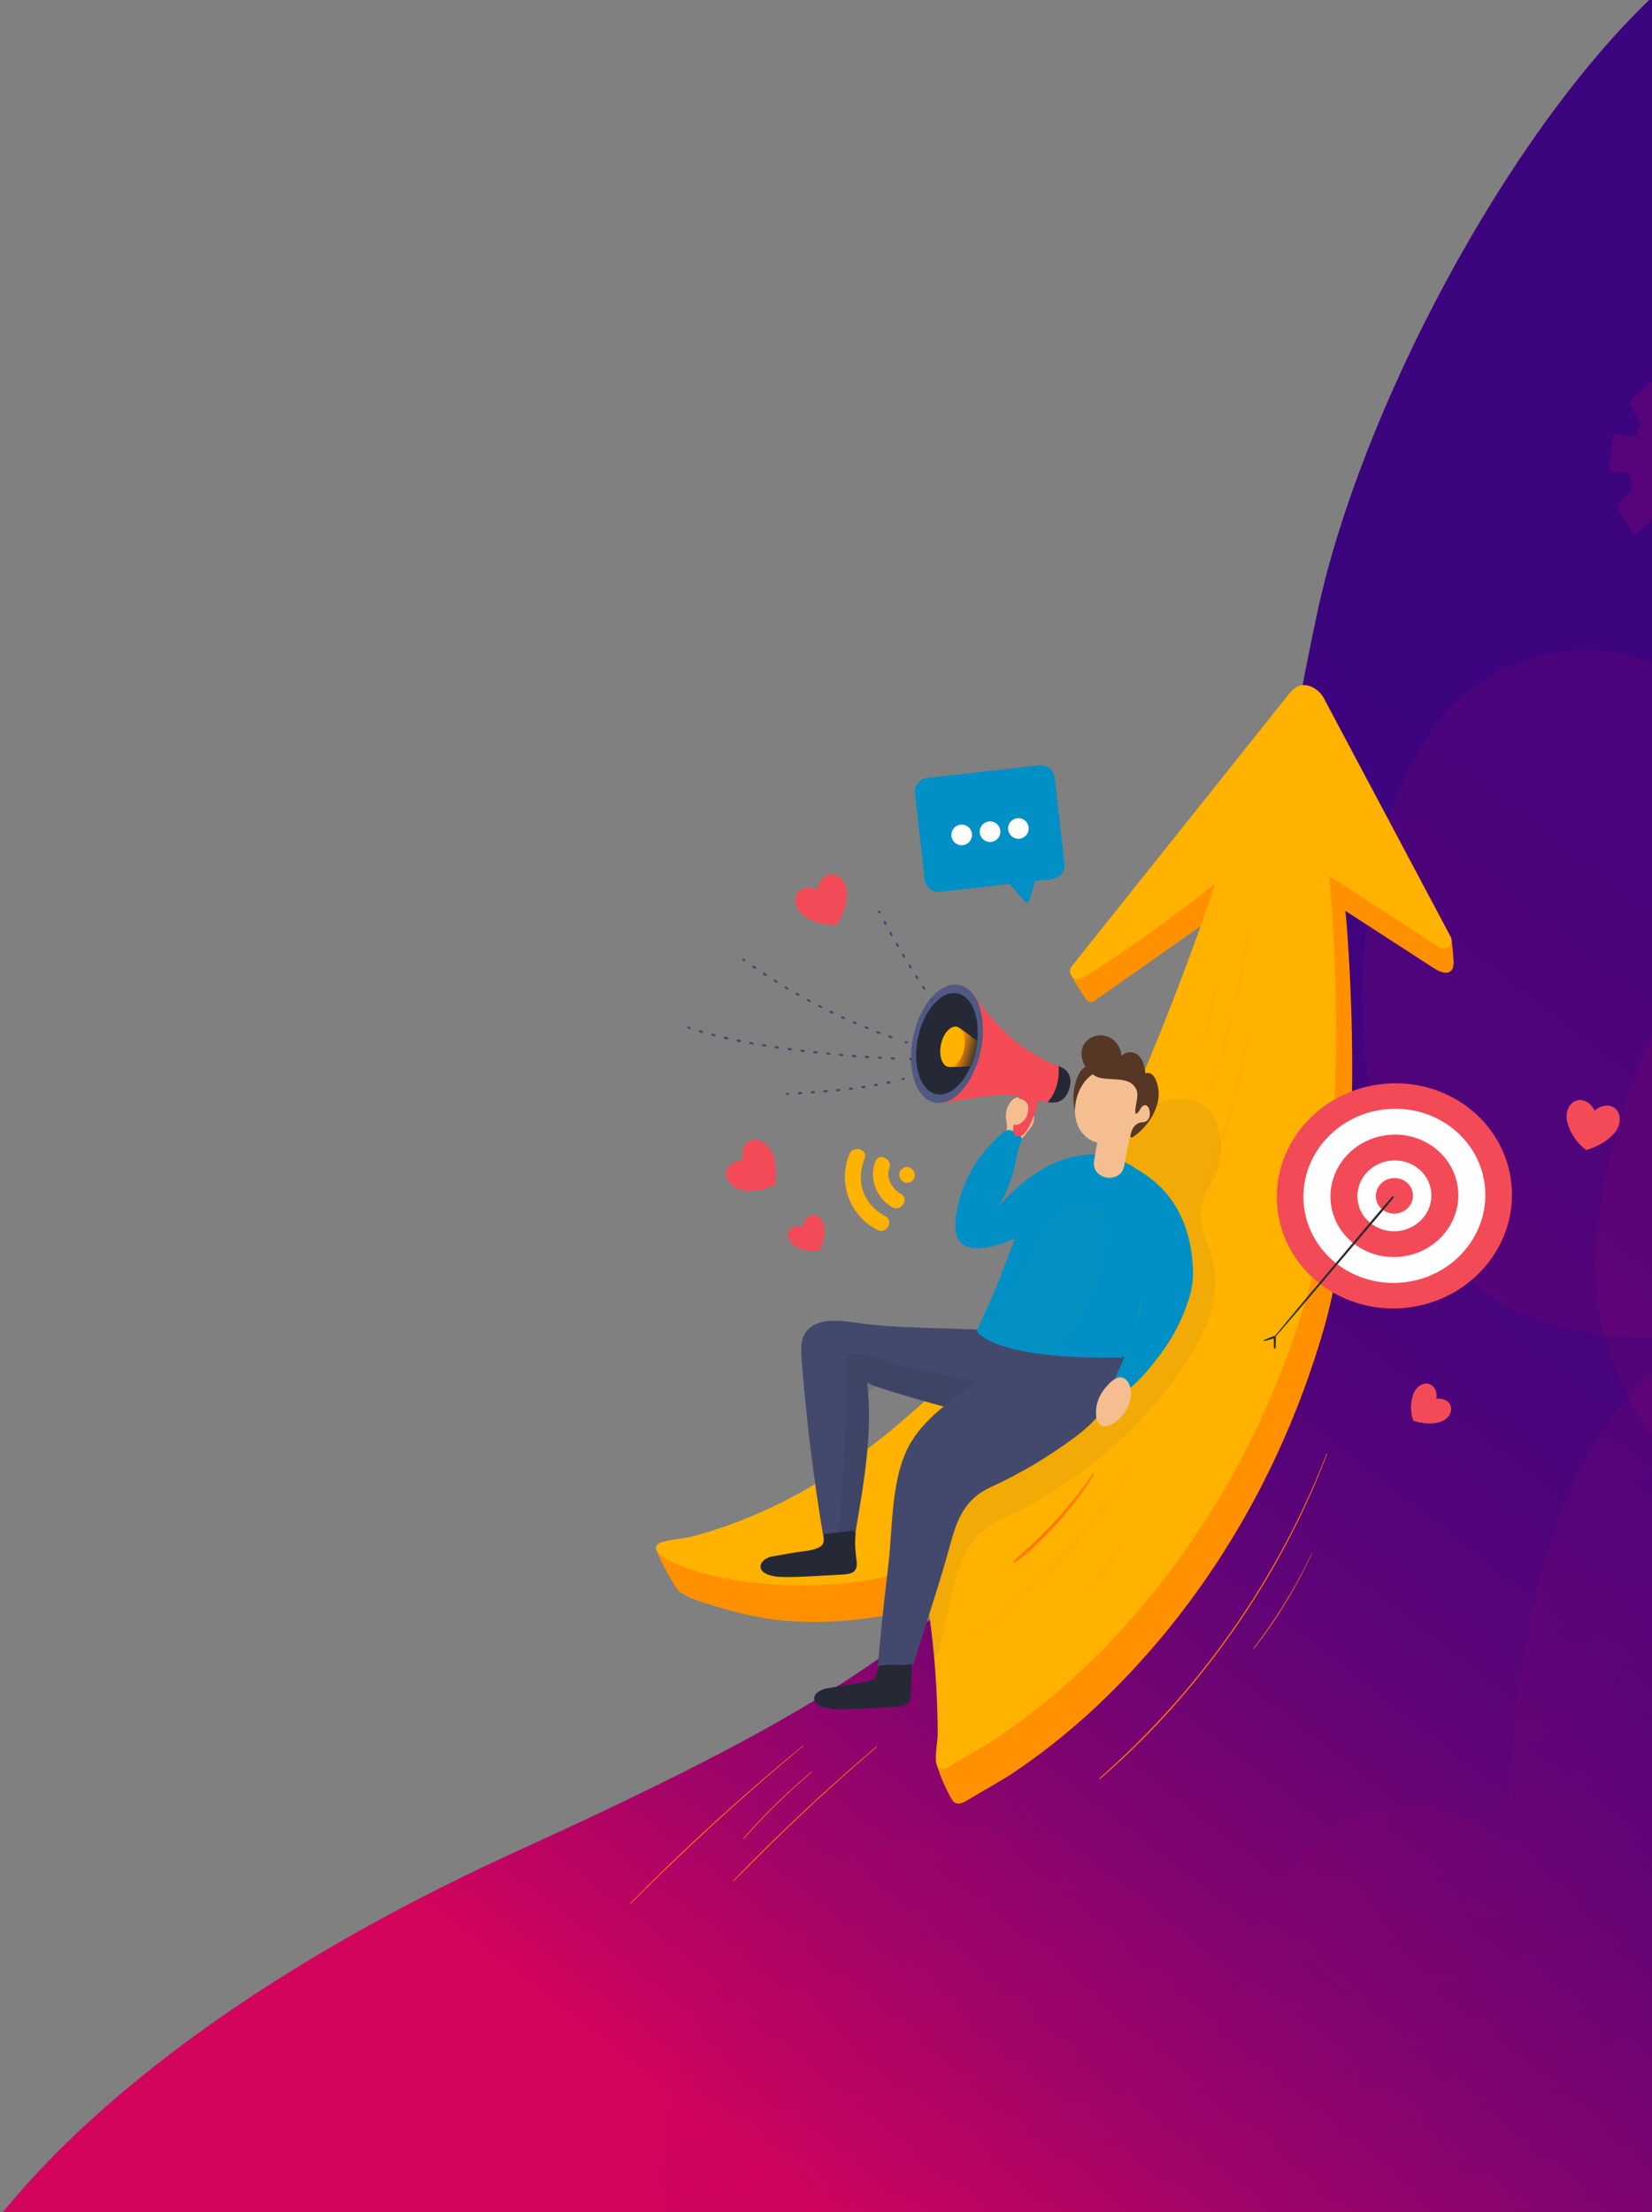 <svg width="765" height="1024" viewBox="0 0 765 1024" fill="none" xmlns="http://www.w3.org/2000/svg">
<rect x="0" y="0" width="765" height="1024" fill="#808080" stroke="none"/>
<path d="M995.122 -2V1025.27H2.28882e-05C5.745 1020.38 62.519 937.502 239.174 856.97C423.12 773.123 479.711 731.077 537.076 594.212C577.475 497.851 587.603 387.647 610.127 283.001C629.911 191 696.953 63.005 765.781 -2H995.122Z" fill="url(#paint0_linear_0_6)"/>
<g opacity="0.31">
<path opacity="0.31" d="M926.487 311.075C919.557 272.854 883.303 248.328 851.913 256.929C820.522 265.53 797.145 302.354 794.054 341.315C789.318 316.938 766.781 304.203 746.302 301.609C720.692 298.364 693.698 306.027 673.691 325.754C650.612 348.507 638.964 384.523 633.91 420.137C629.276 452.778 629.448 486.854 637.528 518.486C645.609 550.118 662.041 579.152 685.211 596.548C704.066 610.705 726.416 616.647 748.532 618.312C784.245 620.998 820.843 612.792 852.175 591.771C883.506 570.75 909.225 536.495 921.096 495.436C928.643 469.339 930.54 441.361 931.437 413.715C932.47 381.91 932.26 350.093 930.806 318.266C930.546 312.574 928.838 305.149 924.153 305.132" fill="url(#paint1_linear_0_6)"/>
</g>
<g opacity="0.31">
<path opacity="0.31" d="M996.391 97.636V220.907C996.391 236.653 996.05 252.594 995.687 268.563C995.164 293.735 994.642 318.954 995.551 343.624C995.573 344.564 995.619 345.473 995.687 346.415V663.183C980.676 684.262 961.669 701.253 940.481 711.917C896.493 734.046 844.307 729.155 802.771 700.893C779.769 685.383 761.541 663.773 750.132 638.485C731.305 596.326 739.185 555.632 751.926 513.252C767.345 462.004 801.295 417.83 844.352 402.494C831.998 393.211 826.275 373.901 828.183 356.385C830.091 338.869 838.56 323.205 849.121 311.075C855.183 304.057 862.383 297.841 870.649 296.295C875.034 295.503 879.557 296.283 883.423 298.496C887.29 300.709 890.253 304.214 891.792 308.395C886.455 258.502 896.878 206.342 920.451 164.984C939.89 130.866 965.416 113.157 995.687 97.995C995.914 97.857 996.164 97.747 996.391 97.636Z" fill="url(#paint2_linear_0_6)"/>
</g>
<g opacity="0.31">
<path opacity="0.31" d="M996.391 471.444V1025.03H306.709C301.35 989.889 311.978 953.198 329.146 924.052C361.461 869.102 420.21 836.308 474.485 850.621C513.954 861.036 546.701 893.304 577.835 924.604C578.766 891.674 595.435 860.069 619.666 845.316C643.919 830.591 674.691 833.326 696.924 852.195C701.715 782.88 708.346 708.26 746.343 656.35C746.449 656.226 746.548 656.097 746.639 655.962C784.655 604.356 851.488 588.056 902.925 617.865C891.007 591.399 896.339 555.208 915.097 535.455C933.855 515.703 964.059 514.431 983.883 532.554C984.574 511.624 988.803 490.962 996.391 471.444Z" fill="url(#paint3_linear_0_6)"/>
</g>
<path opacity="0.174" d="M814.183 212.438L806.554 211.133C806.262 208.743 805.738 206.388 804.989 204.1L811.287 198.328C811.754 197.852 812.049 197.233 812.126 196.571C812.203 195.908 812.056 195.238 811.71 194.668L805.69 184.948C805.555 184.684 805.36 184.456 805.121 184.281C804.883 184.106 804.606 183.989 804.315 183.939C804.023 183.889 803.723 183.908 803.44 183.994C803.157 184.08 802.897 184.23 802.682 184.434L796.286 190.29C794.77 188.923 793.094 187.745 791.295 186.781L792.432 176.942C792.552 176.31 792.431 175.657 792.092 175.111C791.754 174.565 791.223 174.165 790.605 173.991L780.698 172.295C780.39 172.272 780.081 172.312 779.79 172.413C779.499 172.515 779.231 172.674 779.004 172.883C778.777 173.091 778.594 173.344 778.468 173.625C778.342 173.906 778.275 174.211 778.271 174.519L777.134 184.356C775.229 184.669 773.373 185.227 771.612 186.018L766.672 178.042C766.537 177.779 766.342 177.551 766.103 177.376C765.865 177.201 765.588 177.084 765.296 177.034C765.005 176.984 764.705 177.003 764.422 177.089C764.139 177.175 763.879 177.325 763.664 177.528L755.674 184.852C755.207 185.328 754.911 185.947 754.835 186.609C754.758 187.272 754.904 187.941 755.25 188.512L760.093 196.331C758.877 198.226 757.856 200.239 757.046 202.34L749.097 200.98C748.789 200.957 748.481 200.997 748.189 201.099C747.898 201.2 747.63 201.359 747.403 201.568C747.176 201.776 746.993 202.029 746.867 202.31C746.741 202.592 746.674 202.896 746.67 203.204L745.277 215.256C745.159 215.887 745.281 216.54 745.619 217.086C745.957 217.632 746.487 218.032 747.105 218.208L754.785 219.522C755.008 221.946 755.467 224.342 756.156 226.677L750.001 232.318C749.534 232.794 749.239 233.412 749.162 234.075C749.085 234.738 749.232 235.407 749.578 235.977L755.598 245.699C755.733 245.962 755.928 246.19 756.167 246.365C756.406 246.54 756.682 246.657 756.973 246.707C757.265 246.757 757.565 246.738 757.848 246.652C758.131 246.566 758.391 246.416 758.606 246.213L764.55 240.767C766.15 242.319 767.946 243.656 769.892 244.743L768.856 253.702C768.738 254.333 768.86 254.986 769.198 255.532C769.536 256.078 770.067 256.478 770.685 256.654L780.591 258.349C780.898 258.372 781.207 258.331 781.499 258.23C781.79 258.129 782.057 257.969 782.285 257.761C782.512 257.553 782.694 257.3 782.82 257.019C782.946 256.738 783.014 256.434 783.018 256.125L784.035 247.325C786.164 246.998 788.234 246.363 790.181 245.441L794.617 252.602C794.752 252.865 794.947 253.094 795.185 253.268C795.424 253.443 795.7 253.56 795.992 253.61C796.284 253.66 796.583 253.641 796.866 253.556C797.149 253.47 797.409 253.319 797.624 253.116L805.615 245.792C806.082 245.316 806.377 244.698 806.454 244.035C806.53 243.372 806.384 242.703 806.039 242.133L801.589 234.948C802.86 232.878 803.903 230.677 804.702 228.383L812.192 229.664C812.499 229.686 812.808 229.646 813.1 229.545C813.391 229.444 813.658 229.284 813.886 229.076C814.113 228.868 814.295 228.615 814.421 228.334C814.547 228.053 814.615 227.749 814.619 227.44L816.012 215.387C816.129 214.756 816.007 214.104 815.669 213.559C815.33 213.013 814.801 212.613 814.183 212.438ZM778.723 233.078C770.884 231.736 765.427 222.925 766.527 213.403C767.628 203.882 774.873 197.229 782.713 198.569C790.552 199.91 796.009 208.722 794.906 218.259C793.804 227.796 786.545 234.419 778.723 233.078Z" fill="url(#paint4_linear_0_6)"/>
<path d="M304.202 717.754C311.826 716.951 319.813 717.748 327.48 717.722C329.868 717.712 332.257 717.475 334.643 717.586C337.277 717.708 339.871 718.253 342.487 718.584C345.651 718.976 348.843 719.077 352.025 718.886C354.641 718.733 357.036 717.409 359.454 716.345C364.9 713.947 370.247 711.338 375.495 708.516C385.932 702.885 395.975 696.553 405.555 689.563C424.831 675.564 442.345 659.263 458.631 641.913C464.822 635.318 470.855 628.579 476.728 621.694C523.491 567.137 568.453 430.702 570.236 425.255C570.254 425.201 568.526 419.744 568.481 419.779C566.36 421.474 518.066 455.379 506.84 463.257C506.537 463.471 506.193 463.622 505.83 463.701C505.467 463.78 505.092 463.785 504.727 463.716C504.362 463.647 504.014 463.506 503.705 463.3C503.395 463.094 503.131 462.828 502.926 462.518C500.928 459.513 496.807 453.47 496.05 451.204C495.897 450.746 496.618 451.233 496.72 450.761C496.848 450.334 497.078 449.945 497.389 449.626C502.013 444.103 507.654 439.52 513.411 435.186C518.026 431.711 522.741 428.375 527.555 425.177C529.734 423.834 531.699 422.171 533.384 420.245C535.297 418.041 537.213 415.841 539.132 413.644C546.787 404.879 554.496 396.16 562.17 387.41C576.308 371.289 590.322 355.046 603.692 338.283C606.133 335.225 608.898 331.929 614.252 333.857C617.032 334.916 619.32 336.969 620.673 339.618C620.825 340.96 622.431 342.924 623.072 344.13C623.956 345.789 624.839 347.449 625.721 349.109L648.365 391.677C652.261 399.001 656.157 406.324 660.052 413.647L665.548 423.98C667.348 427.364 668.897 430.795 671.247 433.804C671.543 434.152 671.793 434.536 671.99 434.947C672.148 435.361 672.251 435.794 672.298 436.235C672.705 439.035 672.971 441.85 673.097 444.681C673.202 445.754 673.113 446.838 672.836 447.88C672.692 448.4 672.423 448.877 672.051 449.268C671.68 449.66 671.218 449.955 670.707 450.126C668.273 450.769 665.409 449.073 663.464 447.814L657.562 443.989L644.486 435.52L623.151 421.699C623.108 421.672 623.048 421.692 623.057 421.742C623.449 425.808 634.368 541.707 612.856 615.666C608.61 630.28 603.553 644.646 597.707 658.696C578.359 705.15 550.177 748.116 514.325 783.508C500.704 797.085 485.833 809.348 469.91 820.135C463.421 824.483 456.593 828.106 449.915 832.119C447.013 833.865 443.066 836.911 440.678 832.774C437.894 827.834 435.622 822.622 433.896 817.221C433.743 816.74 434.2 816.538 434.28 816.04C434.387 815.581 434.592 815.15 434.88 814.776C436.113 812.917 437.484 811.13 438.539 809.174C439.861 806.862 440.755 804.332 441.18 801.703C441.602 798.735 441.034 795.427 440.833 792.437C440.388 785.818 439.78 779.213 439.009 772.622C438.109 764.923 436.988 757.255 435.645 749.617C434.548 743.35 434.776 741.477 428.713 743.224C407.629 749.486 385.581 751.861 363.646 750.233C351.391 749.251 338.604 745.889 326.947 742.154C322.874 741 318.949 739.372 315.255 737.303C313.112 735.999 305.124 721.6 304.202 717.754Z" fill="#FF9100"/>
<path d="M666.427 438.423L615.625 405.514C615.584 405.482 615.53 405.507 615.534 405.544C615.924 409.623 626.836 525.515 605.334 599.486C601.088 614.096 596.029 628.458 590.181 642.504C570.828 688.944 542.666 731.933 506.812 767.321C493.176 780.887 478.301 793.149 462.382 803.945C455.898 808.303 449.05 811.917 442.379 815.942C439.636 817.578 436.036 820.879 434.019 817.414C432.491 814.807 434.217 806.027 434.224 802.835C434.216 794.719 433.96 786.612 433.457 778.514C433.01 771.138 432.354 763.779 431.488 756.439C430.574 748.723 429.453 741.052 428.125 733.424C427.972 732.565 427.845 731.78 427.729 731.081C426.973 726.726 426.425 725.519 421.185 727.029C421.148 727.029 421.095 727.058 421.058 727.062C362.166 743.982 303.139 725.071 303.795 716.393C303.809 716.056 303.899 715.727 304.059 715.43C305.281 712.884 316.79 712.192 319.761 711.406C325.505 709.895 331.219 708.125 336.834 706.144C390.42 687.196 432.834 647.946 469.194 605.503C515.969 550.941 560.923 414.516 562.709 409.056C562.726 409.036 562.683 408.985 562.631 409.028C560.218 410.944 527.876 436.696 501.094 452.746C500.35 453.189 499.474 453.357 498.619 453.221C497.764 453.084 496.984 452.652 496.415 452C495.845 451.348 495.523 450.516 495.504 449.651C495.485 448.785 495.77 447.94 496.309 447.263L596.176 322.1C598.315 319.412 600.697 316.552 604.855 317.195C605.491 317.291 606.116 317.452 606.72 317.674C609.514 318.728 611.813 320.79 613.162 323.454C629.655 354.459 658.655 408.973 671.733 433.574C672.113 434.301 672.242 435.133 672.1 435.941C671.958 436.749 671.552 437.487 670.947 438.041C670.341 438.594 669.569 438.932 668.752 439.001C667.935 439.07 667.117 438.867 666.427 438.423Z" fill="#FFB200"/>
<g style="mix-blend-mode:multiply" opacity="0.283">
<path d="M666.427 438.423L615.625 405.514C615.584 405.482 615.53 405.507 615.534 405.544C615.924 409.623 626.836 525.515 605.334 599.486C601.088 614.096 596.029 628.458 590.181 642.504C570.828 688.944 542.666 731.933 506.812 767.321C493.176 780.887 478.301 793.149 462.382 803.945C455.898 808.303 449.05 811.917 442.379 815.942C439.636 817.578 436.035 820.879 434.019 817.414C432.491 814.807 434.217 806.027 434.224 802.835C434.216 794.719 433.96 786.612 433.457 778.514C433.01 771.138 432.354 763.779 431.488 756.439C430.574 748.723 429.453 741.052 428.125 733.424C427.972 732.565 427.845 731.78 427.729 731.081C496.024 686.071 538.84 605.872 565.235 527.315C596.07 435.451 604.448 345.805 604.853 317.19C605.489 317.286 606.114 317.446 606.718 317.669C609.512 318.722 611.811 320.785 613.16 323.449C629.653 354.454 658.653 408.968 671.731 433.569C672.113 434.296 672.243 435.129 672.102 435.937C671.96 436.746 671.555 437.485 670.949 438.04C670.344 438.594 669.572 438.932 668.754 439.001C667.936 439.071 667.118 438.867 666.427 438.423Z" fill="#FFB200"/>
</g>
<path d="M481.25 354.206L429.362 360.104C425.819 360.507 423.273 363.706 423.676 367.25L428.211 407.151C428.614 410.695 431.813 413.241 435.357 412.838L487.244 406.94C490.788 406.537 493.334 403.338 492.931 399.794L488.395 359.893C487.992 356.349 484.793 353.803 481.25 354.206Z" fill="#0090C6"/>
<path d="M466.024 407.211L474.363 417.164C474.514 417.345 474.71 417.482 474.931 417.563C475.152 417.645 475.39 417.666 475.622 417.626C475.854 417.586 476.072 417.485 476.253 417.335C476.434 417.184 476.572 416.988 476.653 416.767C478.007 412.932 479.042 408.992 479.748 404.987" fill="#0090C6"/>
<g style="mix-blend-mode:multiply" opacity="0.283">
<g style="mix-blend-mode:multiply" opacity="0.283">
<path d="M556.617 556.86C553.888 567.657 561.361 578.247 562.674 589.294C563.946 599.992 559.474 613.189 554.231 622.388C535.018 656.157 502.685 684.673 467.736 701.319C463.795 703.196 459.722 704.903 456.236 707.531C446.578 714.816 443.206 727.576 440.45 739.357L434.554 764.571C434.267 765.797 433.908 766.67 432.684 766.667C431.949 763.401 431.892 759.813 431.491 756.439C430.577 748.723 429.457 741.052 428.128 733.424C427.975 732.565 427.848 731.78 427.732 731.081C426.976 726.726 426.428 725.519 421.188 727.029C421.151 727.029 421.098 727.058 421.061 727.062C432.325 691.183 450.01 657.648 473.255 628.087L476.255 624.761C484.712 603.777 493.157 582.8 501.589 561.831C505.866 551.193 510.158 540.517 516.036 530.668C522.177 520.34 529.213 511.312 541.634 509.284C547.736 508.292 554.676 508.77 559.085 513.086C560.545 514.579 561.728 516.321 562.578 518.23C564.434 522.179 565.426 526.479 565.488 530.842C565.549 535.205 564.679 539.531 562.934 543.531C560.932 548.028 557.829 552.097 556.617 556.86Z" fill="#494949"/>
</g>
</g>
<path d="M450.073 385.919C450.18 386.857 450.006 387.805 449.573 388.644C449.141 389.484 448.469 390.176 447.643 390.633C446.817 391.091 445.874 391.293 444.933 391.214C443.992 391.136 443.096 390.78 442.357 390.192C441.619 389.604 441.071 388.81 440.784 387.911C440.496 387.011 440.482 386.047 440.742 385.14C441.003 384.232 441.527 383.422 442.248 382.813C442.969 382.203 443.854 381.821 444.792 381.714C446.05 381.572 447.313 381.934 448.304 382.723C449.294 383.511 449.931 384.661 450.073 385.919Z" fill="#FEFEFE"/>
<path d="M458.465 389.739C461.101 389.739 463.238 387.601 463.238 384.965C463.238 382.329 461.101 380.192 458.465 380.192C455.828 380.192 453.691 382.329 453.691 384.965C453.691 387.601 455.828 389.739 458.465 389.739Z" fill="#FEFEFE"/>
<path d="M476.341 382.933C476.448 383.871 476.274 384.82 475.841 385.659C475.409 386.498 474.737 387.19 473.911 387.648C473.086 388.105 472.143 388.308 471.202 388.23C470.261 388.151 469.365 387.796 468.626 387.208C467.887 386.62 467.339 385.826 467.052 384.927C466.764 384.028 466.749 383.063 467.01 382.156C467.27 381.248 467.794 380.438 468.515 379.829C469.235 379.219 470.121 378.836 471.059 378.73C472.317 378.587 473.58 378.949 474.57 379.737C475.561 380.526 476.198 381.675 476.341 382.933Z" fill="#FEFEFE"/>
<path d="M651.586 605.282C681.479 601.885 703.08 575.962 699.832 547.382C696.583 518.802 669.717 498.387 639.823 501.785C609.929 505.182 588.329 531.105 591.577 559.685C594.825 588.265 621.692 608.68 651.586 605.282Z" fill="#F24B57"/>
<path d="M650.258 593.553C673.382 590.924 690.091 570.871 687.578 548.763C685.065 526.655 664.282 510.864 641.158 513.492C618.034 516.121 601.325 536.174 603.838 558.282C606.351 580.39 627.134 596.181 650.258 593.553Z" fill="#FEFEFE"/>
<path d="M648.907 581.662C665.162 579.814 676.907 565.718 675.141 550.177C673.374 534.636 658.765 523.536 642.51 525.383C626.254 527.231 614.509 541.327 616.276 556.868C618.042 572.409 632.652 583.509 648.907 581.662Z" fill="#F24B57"/>
<path d="M647.558 569.804C656.963 568.735 663.759 560.579 662.737 551.587C661.715 542.595 653.262 536.172 643.856 537.241C634.451 538.31 627.655 546.466 628.677 555.458C629.699 564.451 638.153 570.874 647.558 569.804Z" fill="#FEFEFE"/>
<path d="M646.637 561.7C651.36 561.163 654.773 557.067 654.26 552.55C653.747 548.034 649.501 544.809 644.778 545.346C640.054 545.882 636.641 549.979 637.154 554.495C637.668 559.011 641.913 562.237 646.637 561.7Z" fill="#F24B57"/>
<path d="M747.669 512.859C745.092 510.943 741.276 511.569 738.422 514.126C736.814 510.651 733.556 508.568 730.432 509.309C726.733 510.186 724.628 514.685 725.736 519.357C727.102 524.545 730.197 529.112 734.509 532.303C735.64 532.097 742.865 529.775 747.077 525.028C747.413 524.688 747.727 524.326 748.016 523.946C750.877 520.09 750.722 515.126 747.669 512.859Z" fill="#F24B57"/>
<path d="M671.756 650.757C670.927 648.35 668.15 647.05 665.14 647.447C665.645 644.453 664.446 641.63 662.071 640.716C659.257 639.632 655.867 641.634 654.499 645.185C653.067 649.191 653.046 653.565 654.438 657.584C655.272 657.959 661.036 659.674 665.919 658.456C666.29 658.382 666.656 658.284 667.014 658.163C670.614 656.924 672.737 653.608 671.756 650.757Z" fill="#F24B57"/>
<path d="M384.776 404.786C381.572 405.001 379.073 407.952 378.564 411.748C375.085 410.146 371.255 410.675 369.357 413.265C367.11 416.334 368.432 421.122 372.302 423.958C376.707 427.022 382.025 428.491 387.378 428.122C388.109 427.23 392.097 420.778 392.224 414.431C392.255 413.955 392.255 413.477 392.224 413.001C391.906 408.21 388.571 404.533 384.776 404.786Z" fill="#F24B57"/>
<path d="M346.928 528.223C344.096 529.736 343.033 533.454 344.129 537.124C340.299 537.094 337.025 539.152 336.362 542.293C335.575 546.015 338.745 549.836 343.444 550.829C348.719 551.81 354.171 550.961 358.897 548.422C359.196 547.309 360.179 539.792 357.684 533.951C357.518 533.503 357.322 533.067 357.099 532.645C354.837 528.41 350.283 526.43 346.928 528.223Z" fill="#F24B57"/>
<path d="M375.82 562.406C373.553 562.797 371.992 565.086 371.915 567.83C369.317 566.947 366.627 567.609 365.467 569.596C364.094 571.951 365.39 575.264 368.362 576.993C371.729 578.85 375.628 579.503 379.416 578.843C379.87 578.152 382.233 573.258 381.85 568.726C381.838 568.384 381.803 568.043 381.747 567.706C381.157 564.315 378.505 561.942 375.82 562.406Z" fill="#F24B57"/>
<path d="M470.273 530.351C470.75 529.846 471.191 529.31 471.595 528.746C472.642 527.275 474.146 526.24 475.198 524.717C476.431 522.933 478.023 521.451 478.62 519.291C479.103 517.182 478.88 514.972 477.987 513.001C477.417 511.445 476.441 510.07 475.159 509.018C474.515 508.5 473.756 508.146 472.945 507.985C472.135 507.824 471.297 507.861 470.504 508.093C469.804 508.351 469.166 508.755 468.632 509.277C466.96 510.998 465.965 513.265 465.831 515.66C465.626 517.878 466.481 520.193 466.254 522.327C466.074 524.024 464.722 525.984 464.036 527.574" fill="#F4BE90"/>
<path d="M486.23 641.364L489.101 643.7C480.229 654.204 460.144 656.117 447.374 653.739C446.88 653.653 445.738 653.37 444.109 652.943C433.36 650.192 401.688 641.349 401.513 639.803C404.174 662.209 400.322 684.814 396.499 707.045C395.626 712.142 395.191 725.716 387.963 722.879C387.265 722.602 386.602 722.243 385.99 721.808C382.885 719.67 381.989 715.54 381.353 711.828C376.752 684.489 373.369 656.984 371.205 629.31C370.879 625.189 370.661 620.758 372.792 617.213C377.023 610.227 387.176 610.88 395.259 612.097C416.607 615.282 437.858 614.357 459.237 615.816C465.851 616.26 472.56 615.412 479.109 616.418C485.658 617.424 492.456 620.867 494.881 627.041C497.306 633.215 492.853 641.764 486.23 641.364Z" fill="#43496D"/>
<g style="mix-blend-mode:multiply" opacity="0.356">
<g style="mix-blend-mode:multiply" opacity="0.356">
<path d="M452.622 645.52C450.379 647.701 448.04 649.777 445.607 651.75C445.143 652.123 444.598 652.382 444.015 652.505C443.433 652.629 442.829 652.614 442.254 652.462C433.45 650.156 416.047 645.299 407.105 642.25C406.509 642.048 405.872 641.998 405.251 642.103C404.63 642.208 404.046 642.466 403.549 642.853C403.053 643.24 402.66 643.744 402.407 644.32C402.153 644.897 402.047 645.527 402.097 646.154C403.446 666.475 399.961 686.914 396.499 707.047C396.317 708.109 396.155 709.539 395.945 711.111C395.294 716.004 387.975 715.214 388.37 710.289C388.444 709.364 388.521 708.447 388.596 707.527C390.747 681.86 391.843 656.129 391.883 630.335C391.879 629.822 391.979 629.313 392.177 628.84C392.376 628.366 392.669 627.939 393.039 627.583C393.409 627.227 393.848 626.95 394.328 626.77C394.809 626.589 395.321 626.509 395.834 626.533C399.932 626.794 404 628.093 407.973 629.281C421.97 633.452 436.316 636.327 450.673 639.017C451.363 639.145 452.003 639.462 452.525 639.93C453.047 640.399 453.429 641.003 453.63 641.674C453.832 642.346 453.844 643.06 453.666 643.739C453.489 644.417 453.127 645.034 452.622 645.52Z" fill="#15233A"/>
</g>
</g>
<path d="M513.555 649.123C509.24 655.31 503.922 660.733 497.821 665.168C485.679 674.258 472.602 682.026 458.811 688.339C446.942 693.736 443.249 702.959 440.022 714.906C435.453 731.826 429.748 748.522 424.618 765.284C421.433 775.711 416.056 788.038 405.208 789.143C406.521 767.523 408.795 745.973 411.361 724.469C413.528 706.297 412.372 681.673 422.878 665.944C429.756 655.648 440.203 648.229 450.231 641.269C460.309 634.273 469.758 626.545 479.504 619.335C486.572 614.106 494.062 608.702 502.785 607.602C518.22 605.65 522.27 620.418 520.213 632.912C519.186 638.732 516.915 644.261 513.555 649.123Z" fill="#43496D"/>
<path d="M535.02 569.279C534.901 570.525 534.764 571.79 534.594 573.081C532.399 588.496 528.994 603.715 524.41 618.596C523.554 621.479 522.428 624.275 521.048 626.947C520.802 627.502 520.402 627.975 519.896 628.31C519.212 628.686 518.375 628.389 517.594 628.403C512.991 628.46 508.71 628.443 504.751 628.352C500.279 628.244 496.207 628.054 492.464 627.789C490.941 627.686 489.491 627.567 488.075 627.429C467.651 625.534 458.707 621.382 454.908 618.659C454.784 618.556 454.664 618.482 454.541 618.384C453.64 617.775 452.877 616.985 452.299 616.064C452.299 616.064 455.599 608.654 457.202 605.187C461.585 595.807 465.138 586.18 468.753 576.461C471.029 570.381 473.033 564.201 475.31 558.138C477.468 552.369 482.502 546.739 486.385 541.969C487.52 540.484 488.851 539.158 490.342 538.03C492.715 536.417 495.594 535.81 498.406 535.266C501.337 534.531 504.362 534.244 507.379 534.414C508.416 534.532 509.446 534.714 510.461 534.959C514.3 535.646 518.048 536.773 521.629 538.317C526.733 540.74 530.945 544.707 533.667 549.657C535.718 553.414 535.877 560.728 535.02 569.279Z" fill="#0090C6"/>
<g style="mix-blend-mode:multiply" opacity="0.277">
<g style="mix-blend-mode:multiply" opacity="0.277">
<path d="M535.02 569.279C534.901 570.525 534.764 571.79 534.594 573.081C532.399 588.496 528.994 603.715 524.41 618.596C523.554 621.479 522.428 624.275 521.048 626.947C520.802 627.502 520.402 627.975 519.896 628.31C519.212 628.686 518.375 628.389 517.594 628.403C512.991 628.46 508.71 628.443 504.751 628.352C528.722 599.236 521.69 587.608 535.02 569.279Z" fill="#0090C6"/>
</g>
</g>
<path d="M496.724 554.61C496.98 554.442 497.198 554.223 497.363 553.965C497.528 553.707 497.636 553.417 497.68 553.114C497.724 552.811 497.704 552.503 497.62 552.209C497.535 551.914 497.39 551.642 497.192 551.408C495.401 547.847 502.213 534.437 498.296 535.184C483.95 537.918 471.649 548.149 462.092 558.585C466.263 552.529 468.565 545.449 470.209 538.344C470.966 535.074 471.357 531.743 472.706 528.711C474.03 525.731 471.556 524.857 469.12 523.605C468.668 523.343 468.176 523.157 467.663 523.056C464.857 522.645 460.82 527.621 459.041 529.441C456.44 532.103 454.097 535.004 452.042 538.107C447.977 544.221 445.101 551.045 443.563 558.224C442.257 564.402 440.396 574.598 448.014 577.122C450.389 577.797 452.882 577.952 455.323 577.578C458.296 577.246 461.224 576.592 464.056 575.626C466.179 574.907 468.238 574.007 470.294 573.113L475.313 570.929C477.514 570.033 479.649 568.982 481.702 567.784C484.557 565.9 487.188 563.697 489.544 561.218C491.842 558.96 494.379 556.862 496.724 554.61Z" fill="#0090C6"/>
<path d="M526.652 541.255C526.538 543.904 526.285 546.544 525.893 549.166C525.077 552.371 523.788 555.527 522.749 558.667C521.624 562.061 521.296 565.669 521.794 569.209C522.164 571.403 523.721 573.746 524.604 575.785C525.62 578.135 526.609 580.496 527.573 582.867C529.908 589.839 530.208 597.333 528.437 604.469C525.641 615.151 521.976 625.587 517.481 635.672C516.683 637.238 516.14 638.921 515.872 640.658C515.352 646.092 519.879 645.356 522.968 642.801C528.459 638.257 532.996 632.679 537.25 626.958C542.94 619.482 547.327 611.099 550.224 602.161C551.596 598.204 552.358 594.06 552.484 589.873C552.11 554.099 530.096 543.863 526.652 541.255Z" fill="#0090C6"/>
<path d="M524.423 521.685C522.864 527.534 521.6 533.457 520.637 539.433C519.177 548.425 505.195 546.245 506.652 537.235C506.858 535.924 507.086 534.647 507.328 533.33C507.347 533.16 507.381 532.97 507.418 532.797C507.888 530.374 508.382 527.986 508.949 525.589C508.986 525.416 509.038 525.224 509.075 525.051C509.498 523.194 509.958 521.331 510.457 519.482C511.435 515.77 514.435 512.947 518.538 513.582C522.035 514.139 525.402 517.993 524.423 521.685Z" fill="#F4BE90"/>
<g style="mix-blend-mode:multiply">
<g style="mix-blend-mode:multiply">
<path d="M520.274 523.931C518.859 527.438 516.122 530.249 512.655 531.757C510.958 532.519 509.166 533.049 507.328 533.333C507.347 533.163 507.381 532.973 507.418 532.8C507.888 530.377 508.382 527.989 508.949 525.592C511.41 525.793 513.887 525.518 516.244 524.781C517.54 524.309 518.897 524.023 520.274 523.931Z" fill="#F4BE90"/>
</g>
</g>
<path d="M395.595 727.234C395.776 727.059 395.938 726.865 396.076 726.655C397.036 725.199 396.777 723.295 396.548 721.568C396.191 718.877 395.994 716.166 395.96 713.452C395.943 712.058 396.898 708.277 394.607 708.549L382.199 710.015C382.064 710.02 381.933 710.058 381.816 710.124C381.72 710.218 381.648 710.332 381.604 710.458C381.56 710.585 381.545 710.719 381.561 710.852C381.645 712.161 381.47 713.474 381.047 714.715C380.376 715.948 378.384 716.702 377.134 717.099C375.443 717.57 373.713 717.89 371.965 718.057C367.588 718.632 363.241 719.421 358.897 720.214C357.032 720.385 355.248 721.06 353.737 722.166C351.562 724.097 351.688 726.655 354.093 728.081C357.599 730.161 362.572 730.012 366.498 729.958C370.942 729.897 375.392 729.609 379.83 729.383C382.776 729.233 385.721 729.07 388.666 728.893C390.752 728.754 393.929 728.837 395.595 727.234Z" fill="#252935"/>
<path d="M420.439 788.42C420.621 788.245 420.782 788.051 420.921 787.841C422.373 785.635 421.8 782.173 421.862 779.69C421.941 776.498 422.127 773.31 422.421 770.128C417.312 771.487 411.769 769.841 406.653 771.177C406.66 772.889 406.225 774.574 405.389 776.068C404.592 777.468 403.485 777.801 401.973 778.281C400.282 778.751 398.552 779.072 396.805 779.238C392.427 779.814 388.081 780.603 383.736 781.396C381.87 781.566 380.086 782.241 378.575 783.348C376.4 785.279 376.527 787.837 378.932 789.264C382.438 791.343 387.411 791.194 391.336 791.139C395.781 791.08 400.231 790.792 404.669 790.565C407.614 790.415 410.56 790.251 413.505 790.075C415.597 789.94 418.773 790.023 420.439 788.42Z" fill="#252935"/>
<path d="M521.482 638.671C520.739 637.94 519.74 637.528 518.697 637.522C516.071 637.587 513.354 640.614 511.807 642.49C509.879 644.749 508.533 647.444 507.884 650.341C507.371 652.917 507.025 658.024 509.647 659.661C512.864 661.67 517.628 657.797 519.586 655.478C522.942 651.504 525.21 645.204 522.668 640.239C522.368 639.651 521.966 639.121 521.482 638.671Z" fill="#F4BE90"/>
<path d="M506.851 494.627C508.041 495.915 507.837 497.723 507.861 499.328C507.984 500.955 508.002 502.587 507.914 504.216C507.534 507.617 506.153 510.83 503.945 513.445C502.82 514.763 501.093 515.994 499.477 515.369C498.02 514.805 497.479 513.044 497.271 511.495C496.648 506.791 497.365 502.006 499.339 497.69C500.215 495.785 501.6 493.805 503.671 493.502C504.252 493.422 504.844 493.483 505.397 493.679C505.95 493.874 506.449 494.199 506.851 494.627Z" fill="#563624"/>
<path d="M511.283 495.509C505.504 495.779 501.093 500.971 499.148 506.503C497.739 510.263 497.422 514.345 498.234 518.277C498.65 520.244 499.472 522.102 500.648 523.732C501.824 525.363 503.327 526.729 505.062 527.745C508.88 529.806 513.52 529.564 517.527 528.139C519.928 527.297 522.14 525.989 524.035 524.291C524.746 523.646 525.469 523.014 526.205 522.397C526.697 521.986 527.078 521.24 527.638 520.972C528.004 520.828 528.385 520.724 528.774 520.664C529.768 520.435 530.692 519.973 531.471 519.315C532.077 518.837 532.531 518.192 532.776 517.46C532.898 516.972 532.947 516.469 532.922 515.967C532.794 514.284 532.772 512.595 532.856 510.91C533.094 508.817 533.1 506.418 531.63 504.893C530.48 503.699 528.819 503.419 527.463 502.578C525.97 501.653 525.535 499.847 524.323 498.548C521.611 495.64 517.013 494.28 513.725 496.312" fill="#F4BE90"/>
<path d="M519.124 487.275C518.829 485.776 518.201 484.362 517.286 483.138C516.372 481.914 515.194 480.91 513.84 480.201C512.249 479.419 510.469 479.101 508.705 479.285C506.941 479.468 505.265 480.145 503.868 481.238C497.969 486.08 501.422 495.025 507.301 498.138C512.659 500.976 522.725 497.39 526.065 503.995C527.834 507.488 525.183 511.712 525.851 515.573C526.936 515.355 527.532 514.226 528.093 513.272C528.654 512.317 529.607 511.319 530.679 511.59C531.08 511.761 531.431 512.033 531.697 512.379C531.963 512.725 532.135 513.134 532.198 513.565C532.54 514.674 532.565 515.857 532.269 516.98C532.114 517.537 531.822 518.047 531.42 518.464C531.018 518.88 530.519 519.189 529.967 519.363C529.393 519.513 528.786 519.477 528.2 519.569C527.341 519.765 526.542 520.166 525.872 520.739C525.202 521.312 524.681 522.038 524.354 522.857C523.612 524.492 522.538 527.702 525.083 526.018C526.454 525.051 527.726 523.95 528.879 522.73C532.339 519.347 534.823 515.093 536.071 510.417C536.94 506.943 536.657 503.281 535.266 499.981C534.892 498.967 534.269 498.064 533.454 497.356C533.042 497.008 532.544 496.778 532.013 496.69C531.481 496.602 530.935 496.659 530.433 496.856C530.251 495.068 529.854 493.309 529.251 491.616C528.635 489.909 527.424 488.482 525.84 487.597C524.768 487.087 523.564 486.922 522.394 487.123C521.224 487.324 520.145 487.882 519.305 488.721C519.281 488.235 519.221 487.752 519.124 487.275Z" fill="#563624"/>
<path d="M472.802 504.889C472.555 505.216 472.385 505.594 472.303 505.996C470.881 511.107 469.858 516.32 469.244 521.59C469.083 522.976 469.039 524.605 470.108 525.503C470.585 525.84 471.152 526.026 471.736 526.035C472.32 526.045 472.893 525.878 473.38 525.557C474.343 524.895 475.132 524.01 475.678 522.977C479.039 517.478 480.684 511.084 481.511 504.688" fill="#F24B57"/>
<path d="M495.633 501.856C495.137 505.533 493.282 509.084 489.739 510.083C488.225 510.452 486.649 510.484 485.121 510.179C481.908 509.649 478.504 508.263 475.76 507.773C473.579 507.366 471.373 507.099 469.157 506.974C466.901 506.846 464.639 506.841 462.382 506.96C453.443 507.417 444.671 509.403 435.803 510.523L450.701 460.331C455.809 467.673 461.703 474.437 468.277 480.501C470.114 482.109 472.053 483.597 474.083 484.954C475.356 485.817 476.681 486.637 478.003 487.439C481.394 489.48 484.536 491.548 488.323 492.853C488.939 493.059 489.583 493.264 490.206 493.498C491.413 493.882 492.535 494.495 493.509 495.305C494.364 496.146 495.003 497.18 495.373 498.32C495.742 499.461 495.832 500.674 495.633 501.856Z" fill="#F54B56"/>
<path d="M455.164 477.862C455.003 485.466 452.959 492.912 449.216 499.533C444.798 507.136 438.568 511.564 432.754 510.341C424.09 508.499 419.655 494.847 422.854 479.802C426.032 464.784 435.632 454.092 444.268 455.914C451.216 457.405 455.436 466.517 455.164 477.862Z" fill="#505982"/>
<path d="M452.742 478.623C452.73 479.017 452.721 479.428 452.691 479.823C452.69 480.005 452.68 480.187 452.661 480.368C452.551 482.255 452.296 484.131 451.898 485.979C451.392 488.389 450.66 490.746 449.713 493.019C449.536 493.43 449.358 493.841 449.18 494.236C448.73 495.242 448.225 496.222 447.665 497.171C443.872 503.686 438.556 507.48 433.565 506.424C426.167 504.858 422.373 493.159 425.106 480.271C427.825 467.428 436.042 458.278 443.421 459.825C449.371 461.111 452.981 468.911 452.742 478.623Z" fill="#252935"/>
<path d="M452.516 481.897C452.516 482.046 452.503 482.182 452.491 482.334C452.402 483.852 452.196 485.36 451.875 486.845C451.468 488.783 450.88 490.678 450.118 492.506C449.975 492.838 449.833 493.169 449.689 493.485C448.53 493.588 446.259 493.665 445.144 493.762C444.905 493.774 444.652 493.788 444.414 493.815C443.445 493.865 440.559 493.953 440.289 493.954C440.334 493.954 440.553 493.894 440.609 493.332C440.656 492.952 440.734 492.583 440.814 492.214C441.122 490.529 441.482 488.852 441.863 487.188C442.626 483.86 443.493 480.536 443.978 477.15C444.191 476.781 444.436 476.423 444.632 476.04C445.091 476.244 450.939 480.691 452.516 481.897Z" fill="url(#paint5_linear_0_6)"/>
<path d="M446.779 482.758C446.725 485.353 446.028 487.895 444.751 490.155C443.243 492.751 441.118 494.265 439.134 493.845C436.178 493.216 434.664 488.555 435.755 483.417C436.846 478.28 440.114 474.639 443.061 475.262C445.436 475.773 446.874 478.884 446.779 482.758Z" fill="#FFB200"/>
<path d="M495.633 501.856C495.136 505.533 493.282 509.084 489.738 510.083C488.224 510.451 486.649 510.484 485.121 510.179C488.424 506.725 490.793 500.484 490.204 493.498C491.411 493.882 492.533 494.495 493.507 495.305C494.362 496.145 495.002 497.18 495.372 498.32C495.742 499.461 495.832 500.673 495.633 501.856Z" fill="#252935"/>
<g style="mix-blend-mode:multiply" opacity="0.283">
<g style="mix-blend-mode:multiply" opacity="0.283">
<path d="M577.667 430.063C576.396 439.899 574.609 449.637 572.53 459.33C570.452 468.988 567.871 478.524 564.953 487.96C563.309 493.289 561.553 498.586 559.683 503.85C559.425 504.583 560.551 504.861 560.828 504.166C564.517 494.911 567.646 485.441 570.197 475.809C572.775 466.185 574.837 456.431 576.373 446.587C577.224 441.1 577.914 435.594 578.443 430.068C578.491 429.568 577.735 429.587 577.672 430.068L577.667 430.063Z" fill="#FF7900"/>
</g>
</g>
<g style="mix-blend-mode:multiply" opacity="0.283">
<g style="mix-blend-mode:multiply" opacity="0.283">
<path d="M577.802 477.505C576.045 487.285 573.781 496.942 571.22 506.538C568.669 516.101 565.617 525.516 562.234 534.815C560.325 540.058 558.31 545.263 556.186 550.432C555.934 551.048 556.992 551.502 557.272 550.89C561.41 541.832 565.002 532.534 568.029 523.047C571.063 513.626 573.594 504.051 575.612 494.362C576.755 488.84 577.732 483.289 578.545 477.707C578.615 477.227 577.891 477.009 577.802 477.501V477.505Z" fill="#FF7900"/>
</g>
</g>
<g style="mix-blend-mode:multiply" opacity="0.283">
<g style="mix-blend-mode:multiply" opacity="0.283">
<path d="M563.009 453.478C562.829 454.776 562.474 456.024 562.23 457.31C561.985 458.596 561.716 459.879 561.464 461.158C560.972 463.692 560.422 466.212 559.815 468.718C558.589 473.78 557.208 478.799 555.953 483.852C555.919 483.979 555.937 484.114 556.003 484.228C556.068 484.341 556.176 484.425 556.302 484.46C556.429 484.495 556.564 484.478 556.678 484.414C556.793 484.35 556.877 484.243 556.914 484.117C558.776 479.201 560.201 474.131 561.173 468.965C561.682 466.387 562.131 463.796 562.519 461.195C562.706 459.938 562.844 458.675 562.981 457.412C563.121 456.111 563.114 454.812 563.261 453.513C563.278 453.37 563.029 453.335 563.009 453.478Z" fill="#FF7900"/>
</g>
</g>
<g style="mix-blend-mode:multiply" opacity="0.283">
<g style="mix-blend-mode:multiply" opacity="0.283">
<path d="M451.639 757.032C457.216 752.952 462.743 748.746 468 744.259C473.226 739.799 478.31 735.179 483.251 730.398C493.127 720.838 502.346 710.621 510.844 699.818C515.642 693.728 520.226 687.451 524.395 680.914C524.787 680.297 523.853 679.794 523.44 680.355C515.272 691.42 506.876 702.295 497.676 712.53C488.583 722.73 478.916 732.404 468.721 741.504C462.968 746.596 457.15 751.596 451.114 756.349C450.731 756.651 451.242 757.321 451.639 757.03V757.032Z" fill="#FF7900"/>
</g>
</g>
<g style="mix-blend-mode:multiply" opacity="0.283">
<g style="mix-blend-mode:multiply" opacity="0.283">
<path d="M518.816 714.05C514.641 722.287 509.007 729.7 502.187 735.928C501.426 736.628 502.54 737.703 503.311 737.051C508.929 732.313 513.582 726.538 517.016 720.041C517.983 718.204 518.861 716.324 519.653 714.403C519.85 713.925 519.046 713.589 518.816 714.05Z" fill="#FF7900"/>
</g>
</g>
<path d="M506.082 682.142C497.999 693.894 488.673 704.741 478.266 714.495C475.361 717.188 472.299 719.709 469.452 722.463C469.067 722.836 469.574 723.531 470.036 723.219C472.957 721.168 475.721 718.901 478.304 716.438C480.952 714.011 483.523 711.504 486.018 708.916C490.982 703.748 495.609 698.267 499.869 692.505C502.278 689.263 504.479 685.884 506.582 682.436C506.778 682.115 506.292 681.843 506.082 682.144V682.142Z" fill="#FF7900"/>
<g style="mix-blend-mode:screen" opacity="0.302">
<g style="mix-blend-mode:screen" opacity="0.302">
<path d="M540.627 415.269C537.508 416.668 534.026 419.078 530.866 420.048C527.927 420.949 527.497 418.61 529.161 416.563C531.474 413.716 534.079 410.998 536.442 408.162C558.302 381.923 578.905 354.703 598.253 326.503C599.445 330.296 595.916 368.385 593.101 383.217C592.759 385.013 546.673 412.558 540.627 415.269Z" fill="#FFB200"/>
</g>
</g>
<g style="mix-blend-mode:screen" opacity="0.134">
<g style="mix-blend-mode:screen" opacity="0.134">
<path d="M512.947 574.383C511.42 594.109 499.963 611.518 488.073 627.425C467.649 625.53 458.705 621.378 454.906 618.655L454.918 618.598C463.035 605.584 471.156 592.531 477.875 578.742C481.053 572.223 484.092 565.309 489.711 560.733C495.33 556.157 504.486 554.948 509.452 560.219C512.889 563.865 513.349 569.391 512.947 574.383Z" fill="#FFB200"/>
</g>
</g>
<path d="M590.417 619.019C597.592 610.666 604.821 602.362 611.942 593.963L633.313 568.757C637.345 564.003 641.417 559.268 645.334 554.415C645.671 553.998 645.102 553.398 644.733 553.814C641.079 557.931 637.568 562.18 634 566.372C630.433 570.564 626.891 574.789 623.339 579C616.233 587.425 609.138 595.857 602.053 604.295C598.046 609.081 594.106 613.917 590.111 618.712C589.934 618.924 590.235 619.226 590.419 619.021L590.417 619.019Z" fill="#2C2C2D"/>
<path d="M585.364 620.75C587.078 620.339 588.777 619.861 590.452 619.311L589.836 618.841L589.857 621.468C589.857 621.905 589.857 622.343 589.869 622.781C589.858 623.218 589.907 623.654 590.016 624.077C590.035 624.141 590.075 624.198 590.13 624.238C590.184 624.278 590.25 624.3 590.317 624.3C590.385 624.3 590.45 624.278 590.505 624.238C590.559 624.198 590.599 624.141 590.619 624.077C590.729 623.654 590.779 623.218 590.769 622.781C590.782 622.343 590.778 621.905 590.783 621.468L590.812 618.841C590.811 618.766 590.793 618.693 590.759 618.626C590.726 618.559 590.677 618.501 590.618 618.456C590.559 618.411 590.49 618.379 590.417 618.364C590.343 618.35 590.268 618.352 590.196 618.37C588.48 618.898 586.813 619.571 585.212 620.382C585.007 620.485 585.152 620.8 585.366 620.748L585.364 620.75Z" fill="#2C2C2D"/>
<path d="M614.262 672.969C609.913 684.232 604.964 695.274 599.561 706.068C594.184 716.808 588.309 727.277 581.936 737.477C575.572 747.662 568.743 757.537 561.448 767.101C554.128 776.696 546.365 785.931 538.157 794.805C529.996 803.627 521.448 812.055 512.513 820.091C511.399 821.098 510.28 822.097 509.154 823.089C508.949 823.272 509.249 823.568 509.455 823.391C518.602 815.477 527.346 807.11 535.655 798.321C543.977 789.546 551.854 780.348 559.286 770.813C566.661 761.355 573.581 751.567 580.047 741.449C586.534 731.292 592.532 720.844 598.041 710.105C603.547 699.41 608.504 688.442 612.895 677.244C613.44 675.845 613.99 674.449 614.527 673.048C614.592 672.878 614.322 672.805 614.256 672.973L614.262 672.969Z" fill="#FF7900"/>
<path d="M607.428 718.946C601.661 731.147 594.864 742.834 587.11 753.879C584.922 757.009 582.667 760.091 580.343 763.126C580.241 763.254 580.469 763.434 580.57 763.301C588.911 752.67 596.256 741.295 602.511 729.318C604.281 725.932 605.973 722.507 607.587 719.044C607.637 718.941 607.478 718.838 607.428 718.951V718.946Z" fill="#FF7900"/>
<path d="M405.826 808.457C396.791 816.113 387.901 823.938 379.157 831.933C370.458 839.91 361.911 848.048 353.517 856.347C348.783 861.027 344.097 865.756 339.517 870.587C339.389 870.721 339.59 870.924 339.722 870.792C348.059 862.38 356.411 853.987 364.968 845.796C373.493 837.635 382.164 829.631 390.981 821.783C395.951 817.356 400.967 812.983 406.031 808.662C406.173 808.541 405.968 808.337 405.826 808.457Z" fill="#FF7900"/>
<path d="M375.759 820.109C366.988 827.466 358.657 835.331 350.809 843.664C348.593 846.017 346.425 848.412 344.305 850.849C344.176 850.996 344.389 851.211 344.521 851.065C352.118 842.503 360.174 834.359 368.653 826.669C371.05 824.503 373.482 822.377 375.948 820.291C376.074 820.188 375.892 820.003 375.766 820.109H375.759Z" fill="#FF7900"/>
<path d="M371.747 808.071C360.846 817.029 350.124 826.197 339.582 835.577C329.04 844.957 318.701 854.552 308.566 864.364C302.877 869.858 297.26 875.426 291.716 881.067C291.69 881.097 291.676 881.136 291.677 881.176C291.678 881.216 291.694 881.254 291.723 881.282C291.751 881.311 291.789 881.327 291.829 881.328C291.869 881.329 291.908 881.315 291.938 881.289C301.903 871.306 312.044 861.502 322.361 851.875C332.678 842.249 343.167 832.82 353.83 823.59C359.81 818.416 365.839 813.3 371.918 808.242C372.038 808.139 371.867 807.974 371.748 808.071H371.747Z" fill="#FF7900"/>
<path d="M472.095 520.238C473.088 519.703 473.949 518.954 474.615 518.044C475.28 517.134 475.734 516.086 475.943 514.978C476.516 512.584 476.173 510.252 473.805 509.122C473.034 508.697 472.159 508.495 471.279 508.54C469.747 508.716 468.639 510.065 467.848 511.388C467.162 512.506 466.631 513.712 466.272 514.973C465.999 515.983 465.586 517.657 466.142 518.636C467.233 520.555 470.226 521.092 472.095 520.238Z" fill="#F4BE90"/>
<path d="M407.089 421.902L407.323 422.358" stroke="#43496D" stroke-linecap="round" stroke-linejoin="round"/>
<path d="M409.631 426.779C415.793 438.379 422.574 449.64 429.947 460.511" stroke="#43496D" stroke-linecap="round" stroke-linejoin="round" stroke-dasharray="0.97 4.85"/>
<path d="M431.353 462.57L431.645 462.992" stroke="#43496D" stroke-linecap="round" stroke-linejoin="round"/>
<path d="M344.288 444.208L344.705 444.508" stroke="#43496D" stroke-linecap="round" stroke-linejoin="round"/>
<path d="M348.85 447.425C369.884 461.934 392.844 473.429 417.063 481.576" stroke="#43496D" stroke-linecap="round" stroke-linejoin="round" stroke-dasharray="0.99 4.93"/>
<path d="M419.469 482.372L419.958 482.532" stroke="#43496D" stroke-linecap="round" stroke-linejoin="round"/>
<path d="M318.785 475.633C318.944 475.69 319.106 475.745 319.267 475.801" stroke="#43496D" stroke-linecap="round" stroke-linejoin="round"/>
<path d="M324.145 477.363C350.577 485.254 392.129 489.264 418.905 490.144" stroke="#43496D" stroke-linecap="round" stroke-linejoin="round" stroke-dasharray="1 4.99"/>
<path d="M421.467 490.22L421.98 490.232" stroke="#43496D" stroke-linecap="round" stroke-linejoin="round"/>
<path d="M364.473 506.332L364.987 506.301" stroke="#43496D" stroke-linecap="round" stroke-linejoin="round"/>
<path d="M370.033 505.997C385.342 505.052 400.691 503.822 415.53 500.11" stroke="#43496D" stroke-linecap="round" stroke-linejoin="round" stroke-dasharray="0.98 4.91"/>
<path d="M417.968 499.476C418.133 499.431 418.299 499.387 418.463 499.341" stroke="#43496D" stroke-linecap="round" stroke-linejoin="round"/>
<path d="M409.998 562.988C399.827 557.601 396.101 546.889 400.363 536.263C402.11 531.899 395.062 529.965 393.328 534.291C390.694 540.688 390.568 547.843 392.973 554.33C395.378 560.817 400.139 566.16 406.307 569.294C410.447 571.487 414.169 565.197 409.998 562.988Z" fill="#FFB200"/>
<path d="M417.06 552.558C413.537 550.764 409.995 545.127 411.783 541.142C413.688 536.9 407.406 533.154 405.477 537.45C402.087 545.012 405.945 555.084 413.368 558.863C417.538 560.987 421.266 554.699 417.06 552.558Z" fill="#FFB200"/>
<path d="M421.816 547.028C425.914 544.724 422.341 538.352 418.236 540.658C414.132 542.964 417.712 549.335 421.816 547.028Z" fill="#FFB200"/>
<defs>
<linearGradient id="paint0_linear_0_6" x1="438.594" y1="1073.01" x2="1172.85" y2="134.93" gradientUnits="userSpaceOnUse">
<stop stop-color="#D5005B" stop-opacity="0.97"/>
<stop offset="0.024" stop-color="#C8005E" stop-opacity="0.97"/>
<stop offset="0.116" stop-color="#9D0068" stop-opacity="0.97"/>
<stop offset="0.21" stop-color="#7A0070" stop-opacity="0.97"/>
<stop offset="0.305" stop-color="#5E0077" stop-opacity="0.97"/>
<stop offset="0.401" stop-color="#4B007B" stop-opacity="0.97"/>
<stop offset="0.5" stop-color="#3F007E" stop-opacity="0.97"/>
<stop offset="0.604" stop-color="#3B007F" stop-opacity="0.97"/>
</linearGradient>
<linearGradient id="paint1_linear_0_6" x1="441192" y1="98832.7" x2="469738" y2="214611" gradientUnits="userSpaceOnUse">
<stop stop-color="#D5005B" stop-opacity="0.97"/>
<stop offset="0.024" stop-color="#C8005E" stop-opacity="0.97"/>
<stop offset="0.116" stop-color="#9D0068" stop-opacity="0.97"/>
<stop offset="0.21" stop-color="#7A0070" stop-opacity="0.97"/>
<stop offset="0.305" stop-color="#5E0077" stop-opacity="0.97"/>
<stop offset="0.401" stop-color="#4B007B" stop-opacity="0.97"/>
<stop offset="0.5" stop-color="#3F007E" stop-opacity="0.97"/>
<stop offset="0.604" stop-color="#3B007F" stop-opacity="0.97"/>
</linearGradient>
<linearGradient id="paint2_linear_0_6" x1="394421" y1="82581.8" x2="542679" y2="380081" gradientUnits="userSpaceOnUse">
<stop stop-color="#D5005B" stop-opacity="0.97"/>
<stop offset="0.024" stop-color="#C8005E" stop-opacity="0.97"/>
<stop offset="0.116" stop-color="#9D0068" stop-opacity="0.97"/>
<stop offset="0.21" stop-color="#7A0070" stop-opacity="0.97"/>
<stop offset="0.305" stop-color="#5E0077" stop-opacity="0.97"/>
<stop offset="0.401" stop-color="#4B007B" stop-opacity="0.97"/>
<stop offset="0.5" stop-color="#3F007E" stop-opacity="0.97"/>
<stop offset="0.604" stop-color="#3B007F" stop-opacity="0.97"/>
</linearGradient>
<linearGradient id="paint3_linear_0_6" x1="614.433" y1="569.333" x2="751.906" y2="1231.96" gradientUnits="userSpaceOnUse">
<stop stop-color="#D5005B" stop-opacity="0.97"/>
<stop offset="0.099" stop-color="#D0005C" stop-opacity="0.94"/>
<stop offset="0.238" stop-color="#C3005F" stop-opacity="0.855"/>
<stop offset="0.399" stop-color="#AC0064" stop-opacity="0.715"/>
<stop offset="0.579" stop-color="#8E006C" stop-opacity="0.52"/>
<stop offset="0.77" stop-color="#660075" stop-opacity="0.274"/>
<stop offset="0.956" stop-color="#3B007F" stop-opacity="0"/>
</linearGradient>
<linearGradient id="paint4_linear_0_6" x1="100224" y1="20751" x2="101177" y2="29602.3" gradientUnits="userSpaceOnUse">
<stop stop-color="#D5005B" stop-opacity="0.97"/>
<stop offset="0.024" stop-color="#C8005E" stop-opacity="0.97"/>
<stop offset="0.116" stop-color="#9D0068" stop-opacity="0.97"/>
<stop offset="0.21" stop-color="#7A0070" stop-opacity="0.97"/>
<stop offset="0.305" stop-color="#5E0077" stop-opacity="0.97"/>
<stop offset="0.401" stop-color="#4B007B" stop-opacity="0.97"/>
<stop offset="0.5" stop-color="#3F007E" stop-opacity="0.97"/>
<stop offset="0.604" stop-color="#3B007F" stop-opacity="0.97"/>
</linearGradient>
<linearGradient id="paint5_linear_0_6" x1="444.429" y1="485.538" x2="454.766" y2="488.41" gradientUnits="userSpaceOnUse">
<stop stop-color="#FF9100" stop-opacity="0.97"/>
<stop offset="0.215" stop-color="#C2740F" stop-opacity="0.97"/>
<stop offset="0.53" stop-color="#6E4C23" stop-opacity="0.97"/>
<stop offset="0.754" stop-color="#393330" stop-opacity="0.97"/>
<stop offset="0.864" stop-color="#252935" stop-opacity="0.97"/>
</linearGradient>
</defs>
</svg>
